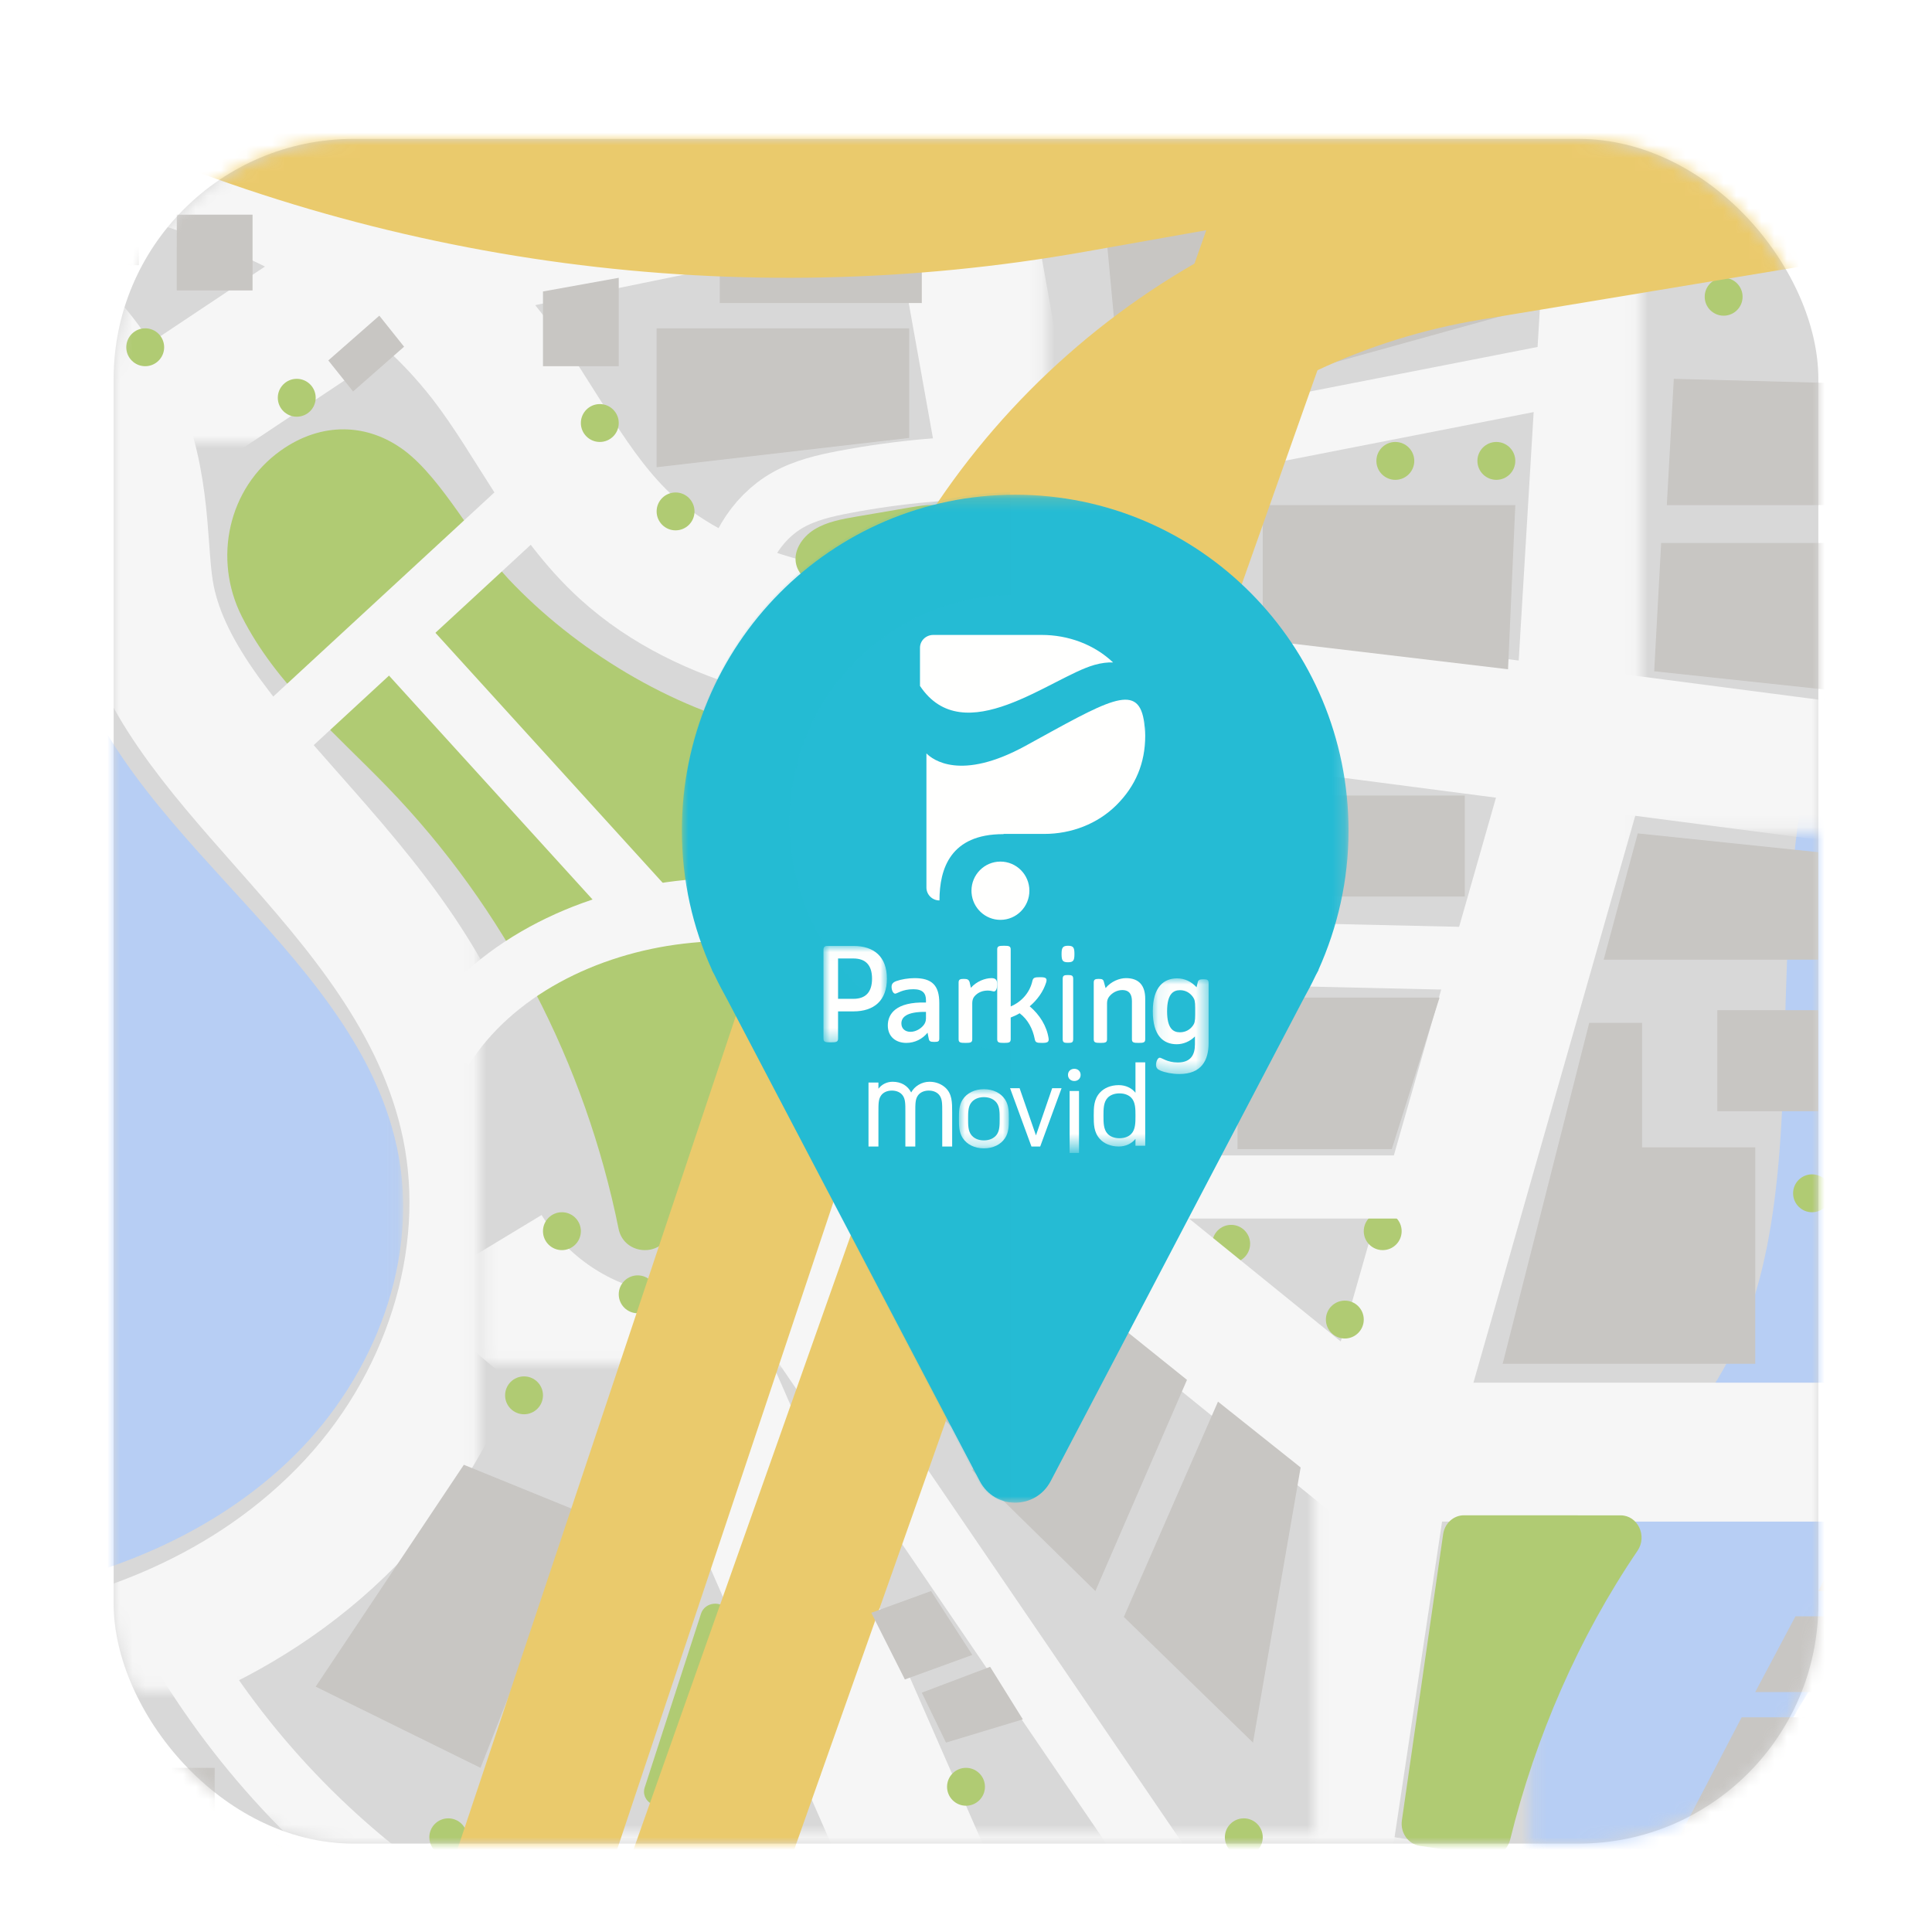 <?xml version="1.0" encoding="UTF-8"?>
<svg width="153px" height="153px" viewBox="0 0 153 153" version="1.1" xmlns="http://www.w3.org/2000/svg" xmlns:xlink="http://www.w3.org/1999/xlink">
    <title>encuentra parqueaderp</title>
    <defs>
        <filter x="-8.9%" y="-8.9%" width="117.8%" height="117.8%" filterUnits="objectBoundingBox" id="filter-1">
            <feOffset dx="0" dy="2" in="SourceAlpha" result="shadowOffsetOuter1"></feOffset>
            <feGaussianBlur stdDeviation="2" in="shadowOffsetOuter1" result="shadowBlurOuter1"></feGaussianBlur>
            <feColorMatrix values="0 0 0 0 0   0 0 0 0 0   0 0 0 0 0  0 0 0 0.2 0" type="matrix" in="shadowBlurOuter1" result="shadowMatrixOuter1"></feColorMatrix>
            <feMerge>
                <feMergeNode in="shadowMatrixOuter1"></feMergeNode>
                <feMergeNode in="SourceGraphic"></feMergeNode>
            </feMerge>
        </filter>
        <rect id="path-2" x="0" y="0" width="135" height="135" rx="19"></rect>
        <polygon id="path-4" points="0.159 0.076 85.899 0.076 85.899 17.876 0.159 17.876"></polygon>
        <polygon id="path-6" points="0.212 0.109 45.809 0.109 45.809 134.88 0.212 134.88"></polygon>
        <polygon id="path-8" points="0.158 0.072 46.926 0.072 46.926 113.924 0.158 113.924"></polygon>
        <polygon id="path-10" points="0.162 0.071 40.929 0.071 40.929 98.925 0.162 98.925"></polygon>
        <polygon id="path-12" points="0.159 0.09 175.808 0.09 175.808 57.846 0.159 57.846"></polygon>
        <polygon id="path-14" points="0.064 0.002 119.926 0.002 119.926 38.99 0.064 38.99"></polygon>
        <polygon id="path-16" points="0.186 0.002 44.811 0.002 44.811 111.963 0.186 111.963"></polygon>
        <polygon id="path-18" points="0.205 0.085 30.919 0.085 30.919 63.775 0.205 63.775"></polygon>
        <polygon id="path-20" points="0.159 0.141 175.808 0.141 175.808 15.995 0.159 15.995"></polygon>
        <polygon id="path-22" points="0.067 0.002 25.925 0.002 25.925 154.874 0.067 154.874"></polygon>
        <polygon id="path-24" points="0 176 176 176 176 0 0 0"></polygon>
        <polygon id="path-26" points="0 0.178 52.794 0.178 52.794 80 0 80"></polygon>
        <polygon id="path-28" points="0 0.014 5.024 0.014 5.024 7.651 0 7.651"></polygon>
        <polygon id="path-30" points="0.091 0.018 4.511 0.018 4.511 7.594 0.091 7.594"></polygon>
        <polygon id="path-32" points="0.026 0.077 3.98 0.077 3.98 4.762 0.026 4.762"></polygon>
        <polygon id="path-34" points="0 40.513 30.577 40.513 30.577 0 0 0"></polygon>
    </defs>
    <g id="Symbols" stroke="none" stroke-width="1" fill="none" fill-rule="evenodd">
        <g id="como-funciona" transform="translate(-57, -74)">
            <g id="encuentra-parqueaderp" filter="url(#filter-1)" transform="translate(66, 83)">
                <mask id="mask-3" fill="white">
                    <use xlink:href="#path-2"></use>
                </mask>
                <use id="Mask" fill="#D8D8D8" xlink:href="#path-2"></use>
                <g id="Group-150" opacity="0.767" mask="url(#mask-3)">
                    <g transform="translate(-18, -15)">
                        <g id="Group-3" stroke="none" stroke-width="1" fill="none" fill-rule="evenodd" transform="translate(0, 158)">
                            <mask id="mask-5" fill="white">
                                <use xlink:href="#path-4"></use>
                            </mask>
                            <g id="Clip-2"></g>
                            <path d="M72.742,0.124 L3.409,9.92 C0.394,10.346 -1.557,13.389 -0.725,16.372 L4.388,34.726 C4.79,36.169 5.793,37.358 7.134,37.98 L31.089,49.089 C32.402,49.699 33.909,49.702 35.225,49.098 L82.942,27.217 C85.447,26.069 86.578,23.081 85.479,20.518 L78.027,3.139 C77.127,1.042 74.968,-0.19 72.742,0.124" id="Fill-1" fill="#A4C754" mask="url(#mask-5)"></path>
                        </g>
                        <g id="Group-6" stroke="none" stroke-width="1" fill="none" fill-rule="evenodd" transform="translate(130, 41)">
                            <mask id="mask-7" fill="white">
                                <use xlink:href="#path-6"></use>
                            </mask>
                            <g id="Clip-5"></g>
                            <path d="M62.268,1.068 C54.934,-1.543 46.421,1.425 40.964,7 C35.507,12.574 32.731,20.315 31.516,28.041 C30.302,35.766 30.495,43.634 30.112,51.446 C29.728,59.258 28.716,67.211 25.296,74.237 C22.396,80.197 17.904,85.205 14.313,90.773 C2.404,109.241 1.128,132.42 0.212,154.41" id="Stroke-4" stroke="#ADCBFC" stroke-width="20" mask="url(#mask-7)"></path>
                        </g>
                        <g id="Group-9" stroke="none" stroke-width="1" fill="none" fill-rule="evenodd" transform="translate(0, 24)">
                            <mask id="mask-9" fill="white">
                                <use xlink:href="#path-8"></use>
                            </mask>
                            <g id="Clip-8"></g>
                            <path d="M0.671,113.924 C-5.953,113.924 -12.142,112.721 -17.723,110.349 C-26.966,106.423 -34.296,99.204 -37.834,90.545 L-38.72,88.374 L-18.273,7.521 L-16.832,6.127 C-12.856,2.279 -7.354,0.072 -1.739,0.072 C0.138,0.072 1.99,0.317 3.768,0.802 C6.19,1.462 8.475,2.576 10.518,4.041 C14.512,6.905 17.583,11.109 18.949,15.877 C19.721,18.571 19.911,21.158 20.079,23.441 C20.17,24.689 20.256,25.867 20.427,26.903 C21.487,33.343 26.473,38.985 31.752,44.958 C37.613,51.59 44.257,59.108 46.309,69.082 C48.504,79.754 44.748,91.623 36.508,100.058 C27.816,108.954 16.691,112.178 8.889,113.317 C6.132,113.72 3.367,113.924 0.672,113.924 L0.671,113.924 Z" id="Stroke-7" stroke="#FFFFFF" stroke-width="11" mask="url(#mask-9)"></path>
                        </g>
                        <g id="Group-12" stroke="none" stroke-width="1" fill="none" fill-rule="evenodd" transform="translate(0, 32)">
                            <mask id="mask-11" fill="white">
                                <use xlink:href="#path-10"></use>
                            </mask>
                            <g id="Clip-11"></g>
                            <path d="M-32.155,80.072 C-29.109,87.287 -22.738,92.906 -15.391,95.927 C-8.044,98.947 0.2,99.509 8.085,98.395 C17.073,97.126 25.93,93.582 32.317,87.256 C38.703,80.931 42.294,71.61 40.442,62.899 C36.963,46.532 16.69,37.313 13.885,20.823 C13.313,17.46 13.526,13.968 12.557,10.694 C11.122,5.848 6.978,1.866 2.006,0.555 C-2.965,-0.756 -8.589,0.651 -12.311,4.136 L-32.155,80.072 Z" id="Fill-10" fill="#ADCBFC" mask="url(#mask-11)"></path>
                        </g>
                        <g id="Group-15" stroke="none" stroke-width="1" fill="none" fill-rule="evenodd" transform="translate(0, 12)">
                            <mask id="mask-13" fill="white">
                                <use xlink:href="#path-12"></use>
                            </mask>
                            <g id="Clip-14"></g>
                            <path d="M-11.208,0.09 C-0.47,0.558 10.369,1.041 20.748,3.81 C31.127,6.579 41.155,11.863 47.678,20.341 C51.47,25.269 54.03,31.185 58.636,35.375 C65.168,41.315 74.551,42.727 83.335,43.872 C119.078,48.53 154.822,53.188 190.566,57.846" id="Stroke-13" stroke="#FFFFFF" stroke-width="11" mask="url(#mask-13)"></path>
                        </g>
                        <path d="M49.278,49.863 C46.693,47.12 44.068,41.982 41.059,39.704 C38.144,37.498 34.471,37.375 31.231,39.681 C27.059,42.651 25.85,48.274 28.152,52.826 C30.845,58.151 35.472,61.986 39.644,66.293 C49.065,76.017 55.352,88.273 57.986,101.308 C58.413,103.424 61.391,103.608 62.084,101.562 L73.692,68.835 C74.761,65.82 72.945,62.559 69.804,61.845 C62.086,60.093 54.531,55.437 49.278,49.863" id="Fill-16" stroke="none" fill="#A4C754" fill-rule="evenodd"></path>
                        <g id="Group-20" stroke="none" stroke-width="1" fill="none" fill-rule="evenodd" transform="translate(19, 0)">
                            <mask id="mask-15" fill="white">
                                <use xlink:href="#path-14"></use>
                            </mask>
                            <g id="Clip-19"></g>
                            <polyline id="Stroke-18" stroke="#FFFFFF" stroke-width="11" mask="url(#mask-15)" points="0.064 38.99 21.349 24.811 65.968 15.666 119.926 -9.069"></polyline>
                        </g>
                        <g id="Group-23" stroke="none" stroke-width="1" fill="none" fill-rule="evenodd" transform="translate(47, 0)">
                            <mask id="mask-17" fill="white">
                                <use xlink:href="#path-16"></use>
                            </mask>
                            <g id="Clip-22"></g>
                            <path d="M0.186,103.065 C2.859,107.484 7.406,110.684 12.416,111.673 C12.625,111.714 12.834,111.752 13.044,111.785 C20.06,112.905 26.832,108.614 29.217,101.815 L44.811,57.373 L32.926,-9.027" id="Stroke-21" stroke="#FFFFFF" stroke-width="11" mask="url(#mask-17)"></path>
                        </g>
                        <g id="Group-26" stroke="none" stroke-width="1" fill="none" fill-rule="evenodd" transform="translate(64, 112)">
                            <mask id="mask-19" fill="white">
                                <use xlink:href="#path-18"></use>
                            </mask>
                            <g id="Clip-25"></g>
                            <line x1="0.205" y1="0.085" x2="30.919" y2="70.199" id="Stroke-24" stroke="#FFFFFF" stroke-width="11" mask="url(#mask-19)"></line>
                        </g>
                        <g id="Group-29" stroke="none" stroke-width="1" fill="none" fill-rule="evenodd" transform="translate(0, 149)">
                            <mask id="mask-21" fill="white">
                                <use xlink:href="#path-20"></use>
                            </mask>
                            <g id="Clip-28"></g>
                            <polyline id="Stroke-27" stroke="#FFFFFF" stroke-width="11" mask="url(#mask-21)" points="183.419 15.995 81.309 0.141 -13.307 15.995"></polyline>
                        </g>
                        <g id="Group-32" stroke="none" stroke-width="1" fill="none" fill-rule="evenodd" transform="translate(113, 0)">
                            <mask id="mask-23" fill="white">
                                <use xlink:href="#path-22"></use>
                            </mask>
                            <g id="Clip-31"></g>
                            <polyline id="Stroke-30" stroke="#FFFFFF" stroke-width="11" mask="url(#mask-23)" points="25.925 -12.591 21.377 63.012 5.547 118.468 0.067 154.874"></polyline>
                        </g>
                        <line x1="28" y1="65" x2="54" y2="41" id="Stroke-33" stroke="#FFFFFF" stroke-width="5" fill="none"></line>
                        <path d="M44,87 C47.973,80.742 55.377,77.124 62.835,76.248 C70.294,75.372 77.839,76.932 85,79.159" id="Stroke-35" stroke="#FFFFFF" stroke-width="5" fill="none"></path>
                        <line x1="40" y1="54" x2="60" y2="76" id="Stroke-37" stroke="#FFFFFF" stroke-width="5" fill="none"></line>
                        <polygon id="Fill-39" stroke="none" fill="#C3C0BC" fill-rule="evenodd" points="81 38.68 61 41 61 30 81 30"></polygon>
                        <polygon id="Fill-41" stroke="none" fill="#C3C0BC" fill-rule="evenodd" points="66 25.091 66 28 82 28 82 22"></polygon>
                        <polygon id="Fill-43" stroke="none" fill="#C3C0BC" fill-rule="evenodd" points="58 33 52 33 52 27.082 58 26"></polygon>
                        <path d="M86.249,47.459 C85.99,46.084 85.252,44.619 83.826,44.158 C82.952,43.875 81.992,44.028 81.082,44.183 C79.676,44.423 78.269,44.663 76.863,44.904 C75.69,45.104 74.48,45.318 73.49,45.932 C72.499,46.545 71.777,47.672 72.063,48.743 C72.277,49.539 73.003,50.15 73.814,50.483 C74.625,50.816 75.523,50.914 76.404,51.008 C79.23,51.309 82.056,51.61 84.881,51.911 L85.666,52 C86.111,51.859 86.556,51.718 87,51.577 C86.451,50.277 86.508,48.835 86.249,47.459" id="Fill-45" stroke="none" fill="#A4C754" fill-rule="evenodd"></path>
                        <path d="M67,51 C67.108,47.959 68.84,45.039 71.39,43.597 C72.768,42.819 74.322,42.462 75.861,42.17 C80.193,41.347 84.598,40.956 89,41.004" id="Stroke-47" stroke="#FFFFFF" stroke-width="5" fill="none"></path>
                        <mask id="mask-25" fill="white">
                            <use xlink:href="#path-24"></use>
                        </mask>
                        <g id="Clip-50" stroke="none" fill="none"></g>
                        <polygon id="Fill-49" stroke="none" fill="#C3C0BC" fill-rule="evenodd" mask="url(#mask-25)" points="46 10 75 10 75 -6 46 -6"></polygon>
                        <path d="M29,17 C33.265,15.53 37.803,13.864 40.422,10.25 C41.873,8.247 42.59,5.805 42.857,3.362 C43.124,0.919 42.965,-1.548 42.805,-4" id="Stroke-54" stroke="#FFFFFF" stroke-width="5" fill="none" mask="url(#mask-25)"></path>
                        <path d="M41.5,18 C40.672,18 40,18.672 40,19.5 C40,20.328 40.672,21 41.5,21 C42.328,21 43,20.328 43,19.5 C43,18.672 42.328,18 41.5,18" id="Fill-55" stroke="none" fill="#A4C754" fill-rule="evenodd" mask="url(#mask-25)"></path>
                        <path d="M46.5,17 C45.672,17 45,17.672 45,18.5 C45,19.328 45.672,20 46.5,20 C47.328,20 48,19.328 48,18.5 C48,17.672 47.328,17 46.5,17" id="Fill-56" stroke="none" fill="#A4C754" fill-rule="evenodd" mask="url(#mask-25)"></path>
                        <path d="M78.5,10 C77.672,10 77,10.672 77,11.5 C77,12.328 77.672,13 78.5,13 C79.328,13 80,12.328 80,11.5 C80,10.672 79.328,10 78.5,10" id="Fill-57" stroke="none" fill="#A4C754" fill-rule="evenodd" mask="url(#mask-25)"></path>
                        <path d="M28.5,12 C27.672,12 27,12.672 27,13.5 C27,14.328 27.672,15 28.5,15 C29.328,15 30,14.328 30,13.5 C30,12.672 29.328,12 28.5,12" id="Fill-58" stroke="none" fill="#A4C754" fill-rule="evenodd" mask="url(#mask-25)"></path>
                        <path d="M20.5,30 C19.672,30 19,30.672 19,31.5 C19,32.328 19.672,33 20.5,33 C21.328,33 22,32.328 22,31.5 C22,30.672 21.328,30 20.5,30" id="Fill-60" stroke="none" fill="#A4C754" fill-rule="evenodd" mask="url(#mask-25)"></path>
                        <path d="M32.5,34 C31.672,34 31,34.672 31,35.5 C31,36.328 31.672,37 32.5,37 C33.328,37 34,36.328 34,35.5 C34,34.672 33.328,34 32.5,34" id="Fill-61" stroke="none" fill="#A4C754" fill-rule="evenodd" mask="url(#mask-25)"></path>
                        <path d="M91.5,17 C90.672,17 90,17.672 90,18.5 C90,19.328 90.672,20 91.5,20 C92.328,20 93,19.328 93,18.5 C93,17.672 92.328,17 91.5,17" id="Fill-62" stroke="none" fill="#A4C754" fill-rule="evenodd" mask="url(#mask-25)"></path>
                        <path d="M119.5,39 C118.672,39 118,39.672 118,40.5 C118,41.328 118.672,42 119.5,42 C120.328,42 121,41.328 121,40.5 C121,39.672 120.328,39 119.5,39" id="Fill-63" stroke="none" fill="#A4C754" fill-rule="evenodd" mask="url(#mask-25)"></path>
                        <path d="M127.5,39 C126.672,39 126,39.672 126,40.5 C126,41.328 126.672,42 127.5,42 C128.328,42 129,41.328 129,40.5 C129,39.672 128.328,39 127.5,39" id="Fill-64" stroke="none" fill="#A4C754" fill-rule="evenodd" mask="url(#mask-25)"></path>
                        <path d="M106.5,63 C105.672,63 105,63.672 105,64.5 C105,65.328 105.672,66 106.5,66 C107.328,66 108,65.328 108,64.5 C108,63.672 107.328,63 106.5,63" id="Fill-65" stroke="none" fill="#A4C754" fill-rule="evenodd" mask="url(#mask-25)"></path>
                        <path d="M152.5,97 C151.672,97 151,97.672 151,98.5 C151,99.328 151.672,100 152.5,100 C153.328,100 154,99.328 154,98.5 C154,97.672 153.328,97 152.5,97" id="Fill-66" stroke="none" fill="#A4C754" fill-rule="evenodd" mask="url(#mask-25)"></path>
                        <path d="M142.5,15 C141.672,15 141,15.672 141,16.5 C141,17.328 141.672,18 142.5,18 C143.328,18 144,17.328 144,16.5 C144,15.672 143.328,15 142.5,15" id="Fill-68" stroke="none" fill="#A4C754" fill-rule="evenodd" mask="url(#mask-25)"></path>
                        <path d="M145.5,26 C144.672,26 144,26.672 144,27.5 C144,28.328 144.672,29 145.5,29 C146.328,29 147,28.328 147,27.5 C147,26.672 146.328,26 145.5,26" id="Fill-69" stroke="none" fill="#A4C754" fill-rule="evenodd" mask="url(#mask-25)"></path>
                        <path d="M56.5,36 C55.672,36 55,36.672 55,37.5 C55,38.328 55.672,39 56.5,39 C57.328,39 58,38.328 58,37.5 C58,36.672 57.328,36 56.5,36" id="Fill-73" stroke="none" fill="#A4C754" fill-rule="evenodd" mask="url(#mask-25)"></path>
                        <path d="M62.5,43 C61.672,43 61,43.672 61,44.5 C61,45.328 61.672,46 62.5,46 C63.328,46 64,45.328 64,44.5 C64,43.672 63.328,43 62.5,43" id="Fill-74" stroke="none" fill="#A4C754" fill-rule="evenodd" mask="url(#mask-25)"></path>
                        <path d="M76.5,58 C75.672,58 75,58.672 75,59.5 C75,60.328 75.672,61 76.5,61 C77.328,61 78,60.328 78,59.5 C78,58.672 77.328,58 76.5,58" id="Fill-75" stroke="none" fill="#A4C754" fill-rule="evenodd" mask="url(#mask-25)"></path>
                        <path d="M53.5,100 C52.672,100 52,100.672 52,101.5 C52,102.328 52.672,103 53.5,103 C54.328,103 55,102.328 55,101.5 C55,100.672 54.328,100 53.5,100" id="Fill-76" stroke="none" fill="#A4C754" fill-rule="evenodd" mask="url(#mask-25)"></path>
                        <path d="M85.5,144 C84.672,144 84,144.672 84,145.5 C84,146.328 84.672,147 85.5,147 C86.328,147 87,146.328 87,145.5 C87,144.672 86.328,144 85.5,144" id="Fill-77" stroke="none" fill="#A4C754" fill-rule="evenodd" mask="url(#mask-25)"></path>
                        <path d="M44.5,148 C43.671,148 43,148.671 43,149.5 C43,150.328 43.671,151 44.5,151 C45.328,151 46,150.328 46,149.5 C46,148.671 45.328,148 44.5,148" id="Fill-78" stroke="none" fill="#A4C754" fill-rule="evenodd" mask="url(#mask-25)"></path>
                        <path d="M30.5,150 C29.672,150 29,150.672 29,151.5 C29,152.328 29.672,153 30.5,153 C31.328,153 32,152.328 32,151.5 C32,150.672 31.328,150 30.5,150" id="Fill-79" stroke="none" fill="#A4C754" fill-rule="evenodd" mask="url(#mask-25)"></path>
                        <path d="M107.5,148 C106.672,148 106,148.672 106,149.5 C106,150.328 106.672,151 107.5,151 C108.328,151 109,150.328 109,149.5 C109,148.672 108.328,148 107.5,148" id="Fill-81" stroke="none" fill="#A4C754" fill-rule="evenodd" mask="url(#mask-25)"></path>
                        <path d="M144.5,152 C143.672,152 143,152.672 143,153.5 C143,154.328 143.672,155 144.5,155 C145.328,155 146,154.328 146,153.5 C146,152.672 145.328,152 144.5,152" id="Fill-83" stroke="none" fill="#A4C754" fill-rule="evenodd" mask="url(#mask-25)"></path>
                        <path d="M50.5,113 C49.672,113 49,113.672 49,114.5 C49,115.328 49.672,116 50.5,116 C51.328,116 52,115.328 52,114.5 C52,113.672 51.328,113 50.5,113" id="Fill-86" stroke="none" fill="#A4C754" fill-rule="evenodd" mask="url(#mask-25)"></path>
                        <path d="M115.5,107 C114.672,107 114,107.672 114,108.5 C114,109.328 114.672,110 115.5,110 C116.328,110 117,109.328 117,108.5 C117,107.672 116.328,107 115.5,107" id="Fill-89" stroke="none" fill="#A4C754" fill-rule="evenodd" mask="url(#mask-25)"></path>
                        <path d="M77.5,124 C76.672,124 76,124.672 76,125.5 C76,126.328 76.672,127 77.5,127 C78.328,127 79,126.328 79,125.5 C79,124.672 78.328,124 77.5,124" id="Fill-90" stroke="none" fill="#A4C754" fill-rule="evenodd" mask="url(#mask-25)"></path>
                        <path d="M106.5,101 C105.672,101 105,101.672 105,102.5 C105,103.328 105.672,104 106.5,104 C107.328,104 108,103.328 108,102.5 C108,101.672 107.328,101 106.5,101" id="Fill-91" stroke="none" fill="#A4C754" fill-rule="evenodd" mask="url(#mask-25)"></path>
                        <path d="M118.5,100 C117.672,100 117,100.672 117,101.5 C117,102.328 117.672,103 118.5,103 C119.328,103 120,102.328 120,101.5 C120,100.672 119.328,100 118.5,100" id="Fill-92" stroke="none" fill="#A4C754" fill-rule="evenodd" mask="url(#mask-25)"></path>
                        <path d="M92.5,74 C91.672,74 91,74.672 91,75.5 C91,76.328 91.672,77 92.5,77 C93.328,77 94,76.328 94,75.5 C94,74.672 93.328,74 92.5,74" id="Fill-93" stroke="none" fill="#A4C754" fill-rule="evenodd" mask="url(#mask-25)"></path>
                        <path d="M59.5,105 C58.672,105 58,105.672 58,106.5 C58,107.328 58.672,108 59.5,108 C60.328,108 61,107.328 61,106.5 C61,105.672 60.328,105 59.5,105" id="Fill-94" stroke="none" fill="#A4C754" fill-rule="evenodd" mask="url(#mask-25)"></path>
                        <polygon id="Fill-95" stroke="none" fill="#C3C0BC" fill-rule="evenodd" mask="url(#mask-25)" points="35 32.544 36.961 35 41 31.456 39.039 29"></polygon>
                        <line x1="90" y1="42" x2="136" y2="33" id="Stroke-96" stroke="#FFFFFF" stroke-width="5" fill="none" mask="url(#mask-25)"></line>
                        <path d="M139,11.03 C143.82,10.75 148.723,12.461 152.351,15.687 C156.651,19.511 158.994,25.117 162.891,29.36 C166.404,33.184 171.071,35.766 175.942,37.482 C180.813,39.199 185.92,40.103 191,41" id="Stroke-97" stroke="#FFFFFF" stroke-width="11" fill="none" mask="url(#mask-25)"></path>
                        <polyline id="Stroke-98" stroke="#FFFFFF" stroke-width="11" fill="none" mask="url(#mask-25)" points="79 88 117.26 119 197 119"></polyline>
                        <path d="M137.337,124.004 L124.932,124 C124.11,124 123.411,124.636 123.287,125.498 L120.019,148.163 C119.879,149.132 120.513,150.036 121.429,150.176 L126.749,150.982 C127.584,151.109 128.378,150.554 128.592,149.689 C130.603,141.522 134.025,133.66 138.681,126.806 C139.475,125.635 138.697,124.005 137.337,124.004" id="Fill-99" stroke="none" fill="#A4C754" fill-rule="evenodd" mask="url(#mask-25)"></path>
                        <path d="M180.372,-2.674 L167.397,-9.766 C166.963,-10.003 166.455,-10.063 165.978,-9.932 L143.871,-3.883 C143.086,-3.669 142.52,-2.979 142.456,-2.16 L142.006,3.577 C141.925,4.604 142.651,5.525 143.663,5.655 C148.972,6.337 153.785,9.912 157.409,13.972 C158.682,15.397 159.9,17.026 161.687,17.676 C163.334,18.275 165.152,17.925 166.865,17.568 C172.065,16.486 177.264,15.404 182.464,14.321 C183.499,14.106 184.168,13.087 183.963,12.04 L181.344,-1.342 C181.233,-1.91 180.876,-2.399 180.372,-2.674" id="Fill-100" stroke="none" fill="#A4C754" fill-rule="evenodd" mask="url(#mask-25)"></path>
                        <path d="M23,134 C28.167,142.84 35.422,150.44 44,156" id="Stroke-101" stroke="#FFFFFF" stroke-width="5" fill="none" mask="url(#mask-25)"></path>
                        <path d="M85,79 C99.667,79.333 114.333,79.667 129,80" id="Stroke-102" stroke="#FFFFFF" stroke-width="5" fill="none" mask="url(#mask-25)"></path>
                        <path d="M184,120 C175.123,120.595 166.842,126.843 163.654,135.351 C161.816,140.259 161.601,145.616 160.969,150.833 C159.698,161.316 156.649,171.57 152,181" id="Stroke-103" stroke="#FFFFFF" stroke-width="5" fill="none" mask="url(#mask-25)"></path>
                        <polygon id="Fill-104" stroke="none" fill="#C3C0BC" fill-rule="evenodd" mask="url(#mask-25)" points="109 54.692 128.425 57 129 44 109 44"></polygon>
                        <polygon id="Fill-105" stroke="none" fill="#C3C0BC" fill-rule="evenodd" mask="url(#mask-25)" points="98 55 106 55 106 43 98 43"></polygon>
                        <polygon id="Fill-106" stroke="none" fill="#C3C0BC" fill-rule="evenodd" mask="url(#mask-25)" points="105 12 96 16.094 97.666 34 105 31.993"></polygon>
                        <polygon id="Fill-107" stroke="none" fill="#C3C0BC" fill-rule="evenodd" mask="url(#mask-25)" points="110 12.684 110 34 129.489 28.593 131 3"></polygon>
                        <polygon id="Fill-108" stroke="none" fill="#C3C0BC" fill-rule="evenodd" mask="url(#mask-25)" points="23 27 29 27 29 21 23 21"></polygon>
                        <polygon id="Fill-109" stroke="none" fill="#C3C0BC" fill-rule="evenodd" mask="url(#mask-25)" points="14 25 20 25 20 19 14 19"></polygon>
                        <polygon id="Fill-110" stroke="none" fill="#C3C0BC" fill-rule="evenodd" mask="url(#mask-25)" points="4 22 10 22 10 16 4 16"></polygon>
                        <polygon id="Fill-113" stroke="none" fill="#C3C0BC" fill-rule="evenodd" mask="url(#mask-25)" points="139.04 94.861 139.04 85 134.857 85 128 112 148 112 148 94.861"></polygon>
                        <polygon id="Fill-114" stroke="none" fill="#C3C0BC" fill-rule="evenodd" mask="url(#mask-25)" points="138.7 70 136 80 153 80 153 71.488"></polygon>
                        <polygon id="Fill-115" stroke="none" fill="#C3C0BC" fill-rule="evenodd" mask="url(#mask-25)" points="145 92 153 92 153 84 145 84"></polygon>
                        <path d="M86.018,-1.673 L87.447,6.064 C87.582,6.795 88.406,7.206 89.113,6.895 L104.309,0.21 C105.426,-0.281 105.118,-1.868 103.891,-1.945 L87.266,-2.997 C86.498,-3.046 85.885,-2.395 86.018,-1.673" id="Fill-116" stroke="none" fill="#A4C754" fill-rule="evenodd" mask="url(#mask-25)"></path>
                        <polygon id="Fill-117" stroke="none" fill="#C3C0BC" fill-rule="evenodd" mask="url(#mask-25)" points="91 102.074 84.525 97 78 110.906 84.366 117"></polygon>
                        <polygon id="Fill-118" stroke="none" fill="#C3C0BC" fill-rule="evenodd" mask="url(#mask-25)" points="103 113.275 92.696 105 86 120.439 95.746 130"></polygon>
                        <polygon id="Fill-119" stroke="none" fill="#C3C0BC" fill-rule="evenodd" mask="url(#mask-25)" points="105.456 115 98 132.049 108.227 142 112 120.212"></polygon>
                        <polygon id="Fill-122" stroke="none" fill="#C3C0BC" fill-rule="evenodd" mask="url(#mask-25)" points="99 75 125 75 125 67 99 67"></polygon>
                        <polygon id="Fill-123" stroke="none" fill="#C3C0BC" fill-rule="evenodd" mask="url(#mask-25)" points="95 64 100 64 100 62 95 62"></polygon>
                        <polygon id="Fill-124" stroke="none" fill="#C3C0BC" fill-rule="evenodd" mask="url(#mask-25)" points="109.284 83 107 83 107 95 119.221 95 123 83"></polygon>
                        <polygon id="Fill-125" stroke="none" fill="#C3C0BC" fill-rule="evenodd" mask="url(#mask-25)" points="93 84 100 84 100 81 93 81"></polygon>
                        <polygon id="Fill-126" stroke="none" fill="#C3C0BC" fill-rule="evenodd" mask="url(#mask-25)" points="93 89 100 89 100 86 93 86"></polygon>
                        <polygon id="Fill-127" stroke="none" fill="#C3C0BC" fill-rule="evenodd" mask="url(#mask-25)" points="93 93 100 93 100 90 93 90"></polygon>
                        <line x1="93" y1="98" x2="123" y2="98" id="Stroke-128" stroke="#FFFFFF" stroke-width="5" fill="none" mask="url(#mask-25)"></line>
                        <path d="M64.517,131.786 L60.053,145.562 C59.8,146.343 60.493,147.106 61.347,146.988 L72.993,145.381 C73.808,145.268 74.251,144.419 73.85,143.739 L66.669,131.571 C66.165,130.715 64.821,130.85 64.517,131.786" id="Fill-129" stroke="none" fill="#A4C754" fill-rule="evenodd" mask="url(#mask-25)"></path>
                        <line x1="159" y1="24" x2="184" y2="20" id="Stroke-130" stroke="#FFFFFF" stroke-width="5" fill="none" mask="url(#mask-25)"></line>
                        <polygon id="Fill-131" stroke="none" fill="#C3C0BC" fill-rule="evenodd" mask="url(#mask-25)" points="158.364 44 159 34.466 141.553 34 141 44"></polygon>
                        <polygon id="Fill-132" stroke="none" fill="#C3C0BC" fill-rule="evenodd" mask="url(#mask-25)" points="140.553 47 140 57.159 157.212 59 158 47"></polygon>
                        <polygon id="Fill-133" stroke="none" fill="#C3C0BC" fill-rule="evenodd" mask="url(#mask-25)" points="161.194 130 162 126 155.051 126 153 130"></polygon>
                        <polygon id="Fill-134" stroke="none" fill="#C3C0BC" fill-rule="evenodd" mask="url(#mask-25)" points="159.747 138 161 132 151.188 132 148 138"></polygon>
                        <polygon id="Fill-135" stroke="none" fill="#C3C0BC" fill-rule="evenodd" mask="url(#mask-25)" points="146.927 140 142 149.436 156.742 151 159 140"></polygon>
                        <line x1="45" y1="157" x2="81" y2="193" id="Stroke-138" stroke="#FFFFFF" stroke-width="5" fill="none" mask="url(#mask-25)"></line>
                        <line x1="71" y1="108" x2="101" y2="152" id="Stroke-140" stroke="#FFFFFF" stroke-width="5" fill="none" mask="url(#mask-25)"></line>
                        <polygon id="Fill-143" stroke="none" fill="#C3C0BC" fill-rule="evenodd" mask="url(#mask-25)" points="3 153 26 153 26 144 3 144"></polygon>
                        <polygon id="Fill-144" stroke="none" fill="#C3C0BC" fill-rule="evenodd" mask="url(#mask-25)" points="45.733 120 34 137.57 47.053 144 55 123.772"></polygon>
                        <path d="M36,197 L81.523,60.739 C88.071,41.14 104.906,26.77 125.276,23.393 L194,12" id="Stroke-145" stroke="#F0C64C" stroke-width="12" fill="none" mask="url(#mask-25)"></path>
                        <line x1="42" y1="217" x2="123" y2="-12" id="Stroke-146" stroke="#F0C64C" stroke-width="12" fill="none" mask="url(#mask-25)"></line>
                        <path d="M201,-0.972 L93.911,18.02 C67.708,22.667 40.731,19.088 16.59,7.76 L-17,-8" id="Stroke-147" stroke="#F0C64C" stroke-width="12" fill="none" mask="url(#mask-25)"></path>
                        <polygon id="Fill-148" stroke="none" fill="#C3C0BC" fill-rule="evenodd" mask="url(#mask-25)" points="82 138.045 83.918 142 90 140.159 87.41 136"></polygon>
                        <polygon id="Fill-149" stroke="none" fill="#C3C0BC" fill-rule="evenodd" mask="url(#mask-25)" points="86 135.057 82.729 130 78 131.721 80.659 137"></polygon>
                    </g>
                </g>
                <g id="Group" mask="url(#mask-3)">
                    <g transform="translate(45, 28)" id="Group-6">
                        <g id="Group-6">
                            <g id="Group-3">
                                <mask id="mask-27" fill="white">
                                    <use xlink:href="#path-26"></use>
                                </mask>
                                <g id="Clip-2"></g>
                                <path d="M26.405,44.213 C16.552,44.213 8.572,36.168 8.572,26.237 C8.572,16.324 16.552,8.278 26.405,8.278 C36.24,8.278 44.222,16.324 44.222,26.237 C44.222,36.168 36.24,44.213 26.405,44.213 M52.794,26.786 C52.794,12.098 40.983,0.177 26.397,0.177 C11.81,0.177 0,12.098 0,26.786 C0,30.724 0.86,34.449 2.383,37.809 L2.368,37.809 L2.594,38.234 C2.911,38.904 3.259,39.557 3.621,40.211 L23.589,78.294 C24.781,80.569 28.012,80.569 29.206,78.294 L49.174,40.211 C49.535,39.557 49.882,38.904 50.199,38.234 L50.426,37.809 L50.41,37.809 C51.919,34.449 52.794,30.724 52.794,26.786" id="Fill-1" fill="#25BBD4" mask="url(#mask-27)"></path>
                            </g>
                            <ellipse id="Oval" fill="#25BBD4" cx="27.01" cy="26.154" rx="23.442" ry="23.59"></ellipse>
                            <path d="M25.99,44.136 C16.321,43.971 8.535,35.98 8.535,26.126 C8.535,16.288 16.321,8.297 25.99,8.132 L25.99,0 C11.602,0.16 0,12.046 0,26.674 C0,30.623 0.856,34.359 2.373,37.728 L2.357,37.728 L2.583,38.156 C2.898,38.826 3.244,39.482 3.605,40.137 L23.488,78.328 C24.027,79.366 24.991,79.907 25.99,80 L25.99,44.136 Z" id="Fill-4" fill="#25BBD4" opacity="0.075" style="mix-blend-mode: multiply;"></path>
                        </g>
                        <g id="Group-35-Copy" transform="translate(11.212, 11.282)">
                            <path d="M16.308,20.256 C16.308,21.531 15.281,22.564 14.014,22.564 C12.807,22.564 11.817,21.625 11.728,20.433 C11.723,20.375 11.721,20.316 11.721,20.256 C11.721,18.982 12.748,17.949 14.014,17.949 C15.281,17.949 16.308,18.982 16.308,20.256" id="Fill-1" fill="#FFFFFE"></path>
                            <path d="M25.538,7.692 C25.526,7.292 25.485,6.959 25.423,6.667 C25.485,7.001 25.538,7.338 25.538,7.692" id="Fill-3" fill="#FFFFFE"></path>
                            <path d="M16.011,8.777 C10.851,11.607 8.633,9.867 8.154,9.381 L8.154,15.861 L8.154,20.002 C8.154,20.567 8.616,21.026 9.187,21.026 C9.187,18.499 10.068,15.776 14.23,15.776 L14.289,15.758 L17.495,15.758 C19.618,15.758 21.691,14.973 23.192,13.484 C24.718,11.971 25.481,10.145 25.481,7.981 C25.481,7.549 25.428,7.137 25.366,6.729 C24.846,3.734 22.457,5.241 16.011,8.777" id="Fill-5" fill="#FFFFFE"></path>
                            <path d="M21.462,2.373 C22.023,2.215 22.506,2.164 22.933,2.177 C21.436,0.753 19.384,0 17.281,0 L8.697,0 C8.116,0 7.644,0.456 7.644,1.018 L7.644,4.037 C11.106,9.24 18.054,3.334 21.462,2.373" id="Fill-7" fill="#FFFFFE"></path>
                            <g id="Group-11" transform="translate(0, 24.615)">
                                <mask id="mask-29" fill="white">
                                    <use xlink:href="#path-28"></use>
                                </mask>
                                <g id="Clip-10"></g>
                                <path d="M3.847,2.605 C3.847,1.558 3.359,1.008 2.372,1.008 L1.156,1.008 L1.156,4.203 L2.372,4.203 C3.359,4.203 3.847,3.652 3.847,2.605 M5.024,2.605 C5.024,4.34 4.007,5.197 2.372,5.197 L1.156,5.197 L1.156,7.344 C1.156,7.619 1.017,7.651 0.578,7.651 C0.14,7.651 -3.3974359e-05,7.619 -3.3974359e-05,7.344 L-3.3974359e-05,0.31 C-3.3974359e-05,0.119 0.1,0.014 0.279,0.014 L2.372,0.014 C4.007,0.014 5.024,0.87 5.024,2.605" id="Fill-9" fill="#FFFFFE" mask="url(#mask-29)"></path>
                            </g>
                            <path d="M8.118,30.368 L8.118,29.851 C6.525,29.831 6.171,30.309 6.171,30.767 C6.171,31.196 6.487,31.43 6.89,31.43 C7.322,31.43 7.734,31.167 7.945,30.884 C8.032,30.767 8.118,30.611 8.118,30.368 M9.173,29.149 L9.173,31.947 C9.173,32.181 9.106,32.23 8.78,32.23 C8.463,32.23 8.377,32.181 8.338,31.976 L8.243,31.498 C7.849,31.996 7.235,32.308 6.564,32.308 C5.758,32.308 5.096,31.84 5.096,30.923 C5.096,30.026 5.72,29.042 8.118,29.11 L8.118,28.925 C8.118,28.408 7.888,28.057 7.12,28.057 C6.238,28.057 5.835,28.408 5.681,28.408 C5.528,28.408 5.394,28.145 5.394,27.872 C5.394,27.638 5.509,27.501 5.796,27.404 C6.151,27.277 6.708,27.179 7.216,27.179 C8.597,27.179 9.173,27.755 9.173,29.149" id="Fill-12" fill="#FFFFFE"></path>
                            <path d="M13.76,27.676 C13.76,27.945 13.681,28.233 13.504,28.233 C13.396,28.233 13.278,28.163 13.022,28.163 C12.629,28.163 12.246,28.283 11.951,28.63 C11.842,28.76 11.783,28.949 11.783,29.157 L11.783,32.019 C11.783,32.278 11.646,32.308 11.243,32.308 C10.84,32.308 10.702,32.278 10.702,32.019 L10.702,27.527 C10.702,27.289 10.82,27.239 11.105,27.239 C11.4,27.239 11.488,27.289 11.567,27.468 L11.675,27.945 C12.128,27.428 12.806,27.179 13.307,27.179 C13.651,27.179 13.76,27.338 13.76,27.676" id="Fill-14" fill="#FFFFFE"></path>
                            <path d="M17.304,32.308 C16.896,32.308 16.779,32.277 16.731,32.002 C16.575,31.196 16.187,30.451 15.536,29.961 C15.313,30.094 15.07,30.206 14.828,30.298 L14.828,32.012 C14.828,32.277 14.692,32.308 14.294,32.308 C13.896,32.308 13.76,32.277 13.76,32.012 L13.76,24.911 C13.76,24.646 13.896,24.615 14.294,24.615 C14.692,24.615 14.828,24.646 14.828,24.911 L14.828,29.421 C15.779,29.012 16.362,28.237 16.546,27.401 C16.605,27.135 16.741,27.105 17.148,27.105 C17.566,27.105 17.75,27.156 17.634,27.523 C17.41,28.237 16.944,28.89 16.333,29.41 C17.129,30.084 17.682,30.981 17.828,31.94 C17.876,32.257 17.721,32.308 17.304,32.308" id="Fill-16" fill="#FFFFFE"></path>
                            <path d="M18.946,32.002 L18.946,27.239 C18.946,26.976 19.052,26.934 19.362,26.934 C19.671,26.934 19.777,26.976 19.777,27.239 L19.777,32.002 C19.777,32.276 19.671,32.308 19.362,32.308 C19.052,32.308 18.946,32.276 18.946,32.002 M18.856,25.269 C18.856,24.794 18.931,24.615 19.362,24.615 C19.799,24.615 19.875,24.763 19.875,25.269 C19.875,25.775 19.799,25.922 19.362,25.922 C18.931,25.922 18.856,25.775 18.856,25.269" id="Fill-18" fill="#FFFFFE"></path>
                            <path d="M25.481,28.809 L25.481,32.02 C25.481,32.278 25.347,32.308 24.954,32.308 C24.562,32.308 24.428,32.278 24.428,32.02 L24.428,29.008 C24.428,28.511 24.256,28.124 23.662,28.124 C23.26,28.124 22.868,28.332 22.629,28.64 C22.524,28.77 22.457,28.949 22.457,29.157 L22.457,32.02 C22.457,32.278 22.323,32.308 21.93,32.308 C21.538,32.308 21.404,32.278 21.404,32.02 L21.404,27.527 C21.404,27.289 21.519,27.239 21.796,27.239 C22.083,27.239 22.16,27.289 22.208,27.478 L22.342,27.965 C22.782,27.438 23.433,27.179 23.959,27.179 C25.021,27.179 25.481,27.806 25.481,28.809" id="Fill-20" fill="#FFFFFE"></path>
                            <g id="Group-24" transform="translate(25.99, 27.179)">
                                <mask id="mask-31" fill="white">
                                    <use xlink:href="#path-30"></use>
                                </mask>
                                <g id="Clip-23"></g>
                                <path d="M3.448,2.905 L3.448,2.347 C3.448,1.849 3.399,1.68 3.281,1.511 C3.054,1.182 2.709,0.954 2.247,0.954 C1.705,0.954 1.223,1.262 1.223,2.626 C1.223,3.99 1.705,4.289 2.237,4.289 C2.729,4.289 3.074,4.04 3.281,3.741 C3.389,3.592 3.448,3.413 3.448,2.905 M4.511,0.376 L4.511,5.145 C4.511,6.519 3.94,7.594 2.188,7.594 C1.636,7.594 1.055,7.475 0.701,7.325 C0.445,7.216 0.346,7.096 0.346,6.857 C0.346,6.599 0.484,6.3 0.642,6.3 C0.799,6.3 1.233,6.678 2.07,6.678 C3.084,6.678 3.428,6.091 3.428,5.245 L3.428,4.617 C3.064,4.996 2.523,5.235 1.991,5.235 C0.947,5.235 0.091,4.587 0.091,2.626 C0.091,0.675 0.977,0.018 2.02,0.018 C2.611,0.018 3.153,0.276 3.556,0.724 L3.655,0.316 C3.694,0.147 3.802,0.087 4.108,0.087 C4.393,0.087 4.511,0.137 4.511,0.376" id="Fill-22" fill="#FFFFFE" mask="url(#mask-31)"></path>
                            </g>
                            <path d="M9.642,35.84 C10.192,36.338 10.192,37.016 10.192,37.8 L10.192,40.513 L9.406,40.513 L9.406,37.8 C9.406,37.112 9.406,36.762 9.193,36.465 C9.025,36.232 8.721,36.084 8.34,36.084 C7.958,36.084 7.655,36.232 7.486,36.465 C7.273,36.762 7.273,37.112 7.273,37.8 L7.273,40.513 L6.487,40.513 L6.487,37.8 C6.487,37.112 6.487,36.762 6.273,36.465 C6.105,36.232 5.802,36.084 5.42,36.084 C5.038,36.084 4.735,36.232 4.567,36.465 C4.353,36.762 4.353,37.112 4.353,37.8 L4.353,40.513 L3.567,40.513 L3.567,35.448 L4.353,35.448 L4.353,35.936 C4.623,35.586 5.027,35.385 5.476,35.385 C6.172,35.385 6.667,35.702 6.947,36.232 C7.205,35.745 7.778,35.385 8.396,35.385 C8.923,35.385 9.339,35.575 9.642,35.84" id="Fill-25" fill="#FFFFFE"></path>
                            <g id="Group-29" transform="translate(10.702, 35.897)">
                                <mask id="mask-33" fill="white">
                                    <use xlink:href="#path-32"></use>
                                </mask>
                                <g id="Clip-28"></g>
                                <path d="M0.983,1.167 C0.754,1.483 0.754,1.932 0.754,2.42 C0.754,2.907 0.754,3.356 0.983,3.672 C1.191,3.959 1.545,4.131 2.003,4.131 C2.461,4.131 2.815,3.959 3.023,3.672 C3.252,3.356 3.252,2.907 3.252,2.42 C3.252,1.932 3.252,1.483 3.023,1.167 C2.815,0.88 2.461,0.708 2.003,0.708 C1.545,0.708 1.191,0.88 0.983,1.167 M3.679,0.89 C3.98,1.349 3.98,1.875 3.98,2.42 C3.98,2.964 3.98,3.49 3.679,3.949 C3.346,4.456 2.742,4.762 2.003,4.762 C1.264,4.762 0.661,4.456 0.328,3.949 C0.026,3.49 0.026,2.964 0.026,2.42 C0.026,1.875 0.026,1.349 0.328,0.89 C0.661,0.383 1.264,0.077 2.003,0.077 C2.742,0.077 3.346,0.383 3.679,0.89" id="Fill-27" fill="#FFFFFE" mask="url(#mask-33)"></path>
                            </g>
                            <polygon id="Fill-30" fill="#FFFFFE" points="16.471 40.513 14.779 35.897 15.533 35.897 16.828 39.634 18.112 35.897 18.856 35.897 17.164 40.513"></polygon>
                            <mask id="mask-35" fill="white">
                                <use xlink:href="#path-34"></use>
                            </mask>
                            <g id="Clip-33"></g>
                            <path d="M19.493,41.026 L20.238,41.026 L20.238,36.116 L19.493,36.116 L19.493,41.026 Z M20.365,34.842 C20.365,35.129 20.153,35.325 19.865,35.325 C19.578,35.325 19.365,35.129 19.365,34.842 C19.365,34.554 19.578,34.359 19.865,34.359 C20.153,34.359 20.365,34.554 20.365,34.842 L20.365,34.842 Z" id="Fill-32" fill="#FFFFFE" mask="url(#mask-35)"></path>
                            <path d="M22.506,36.654 C22.175,37.001 22.175,37.547 22.175,38.082 C22.175,38.618 22.175,39.164 22.506,39.511 C22.704,39.719 23.024,39.858 23.442,39.858 C23.861,39.858 24.181,39.719 24.379,39.511 C24.709,39.164 24.709,38.618 24.709,38.082 C24.709,37.547 24.709,37.001 24.379,36.654 C24.181,36.445 23.861,36.306 23.442,36.306 C23.024,36.306 22.704,36.445 22.506,36.654 M24.709,36.257 L24.709,33.846 L25.481,33.846 L25.481,40.453 L24.709,40.453 L24.709,39.908 C24.412,40.285 23.927,40.513 23.387,40.513 C22.737,40.513 22.219,40.275 21.9,39.927 C21.404,39.392 21.404,38.737 21.404,38.082 C21.404,37.428 21.404,36.773 21.9,36.237 C22.219,35.89 22.737,35.652 23.387,35.652 C23.927,35.652 24.412,35.88 24.709,36.257" id="Fill-34" fill="#FFFFFE" mask="url(#mask-35)"></path>
                        </g>
                    </g>
                </g>
            </g>
        </g>
    </g>
</svg>